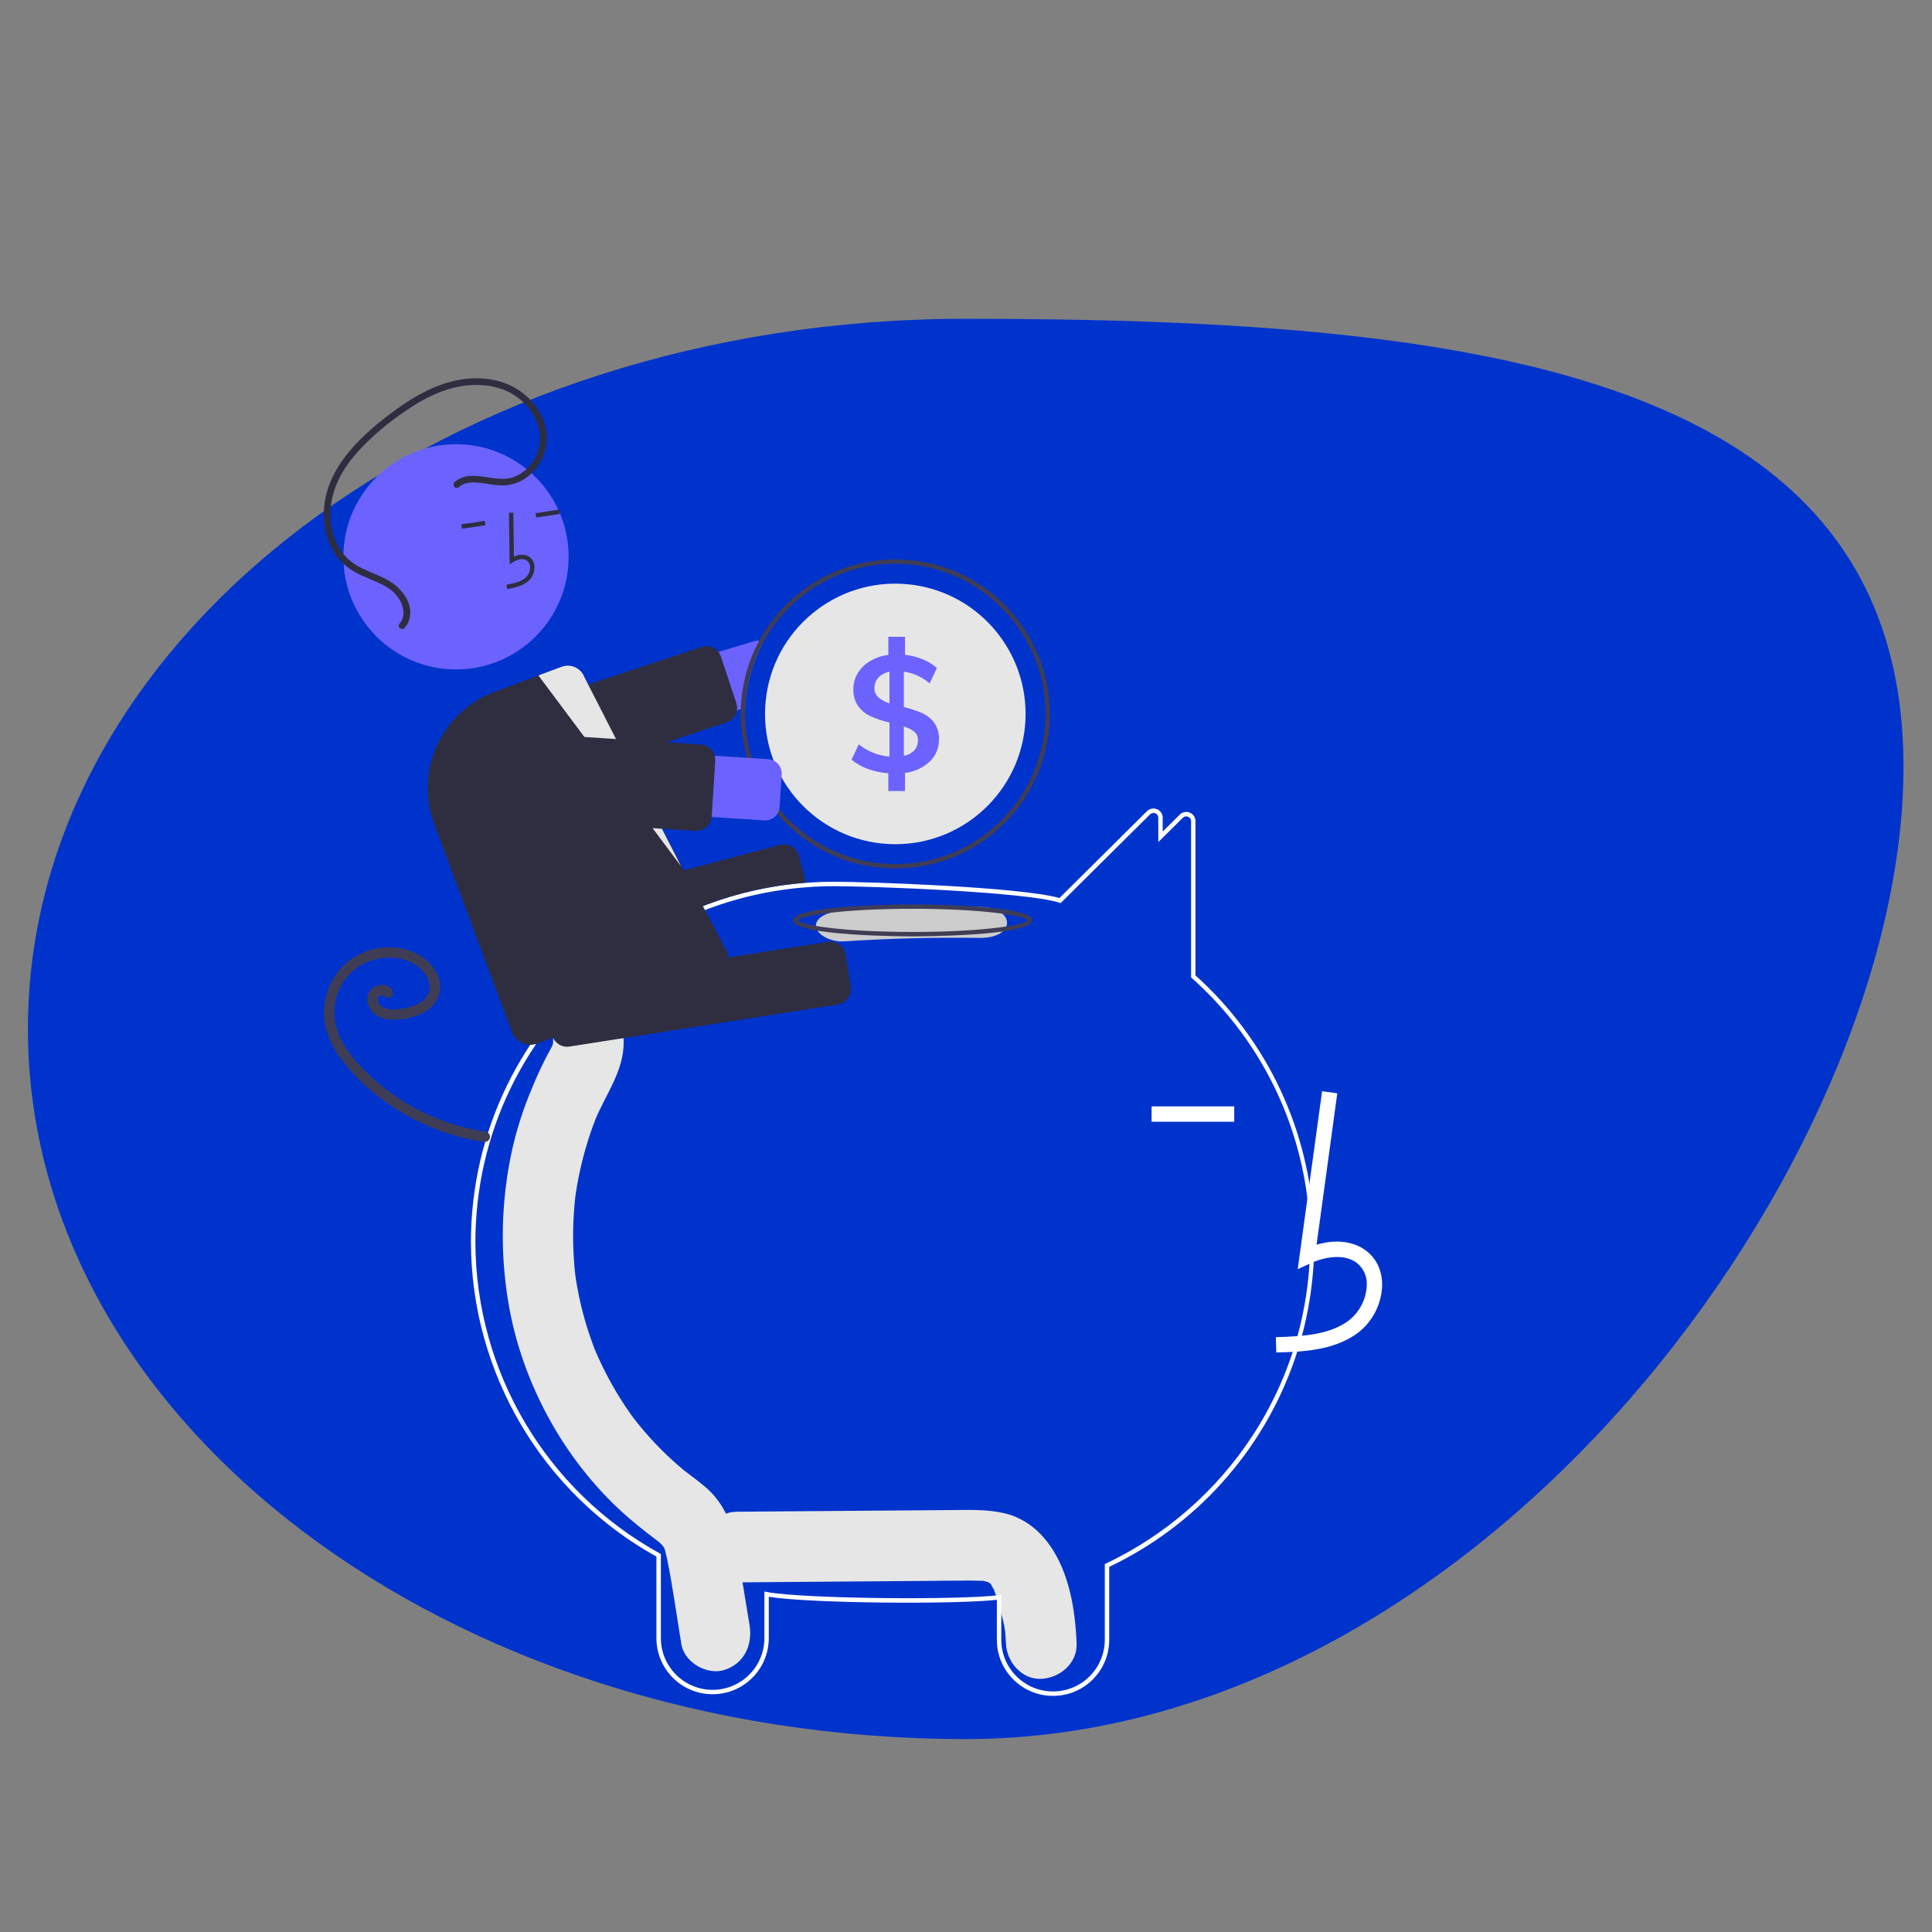 <svg id="Capa_1" xmlns="http://www.w3.org/2000/svg" xmlns:xlink="http://www.w3.org/1999/xlink" viewBox="0 0 200 200" style="enable-background:new 0 0 200 200"><rect x="0" y="0" width="200" height="200" fill="#808080" stroke="none"/><g><path style="fill:#03c" d="M197.049 79.395c0 40.601-43.464 100.634-97.079 100.634S2.891 147.115 2.891 106.514 46.355 33 99.97 33 197.049 38.794 197.049 79.395z"/><g><path style="fill:#e6e6e6" d="M108.64 159.92c-1.171-1.639-2.755-2.839-4.748-3.288-1.737-.391-3.524-.325-5.29-.311l-22.331.172c-1.912.015-3.746 1.672-3.657 3.657.088 1.969 1.607 3.673 3.657 3.657 6.541-.05 13.083-.101 19.624-.151 1.542-.012 3.085-.04 4.627-.035.346.001.691.019 1.037.023.084.001.144.0.187-.002.011.003.02.006.034.01.18.05.366.084.547.131-.064.002.118.115.209.153.013.025.039.068.084.136.062.117.246.471.254.459.277.699.505 1.417.683 2.147.425 1.611.518 1.948.58 3.459.077 1.909 1.627 3.748 3.657 3.657 1.915-.086 3.74-1.61 3.657-3.657C111.312 166.689 110.707 162.814 108.64 159.92z"/><path style="fill:#e6e6e6" d="M77.585 168.173c-.419-2.542-.831-5.085-1.258-7.625-.434-2.577-1.32-4.937-3.325-6.628-.536-.452-1.091-.874-1.649-1.294-.196-.148-.392-.296-.586-.447-.012-.009-.019-.015-.029-.023-.021-.018-.047-.04-.081-.069-.836-.707-1.643-1.446-2.413-2.232-.683-.698-1.337-1.425-1.96-2.182-.156-.189-.31-.38-.461-.572-.026-.033-.167-.215-.259-.333-.086-.119-.244-.333-.27-.37-.177-.251-.352-.504-.523-.759-1.165-1.745-2.174-3.59-3.014-5.512-.083-.191-.165-.382-.244-.575-.021-.059-.049-.134-.085-.235-.169-.466-.339-.931-.493-1.403-.329-1.001-.612-2.017-.849-3.048-.117-.509-.222-1.021-.316-1.535-.048-.264-.094-.529-.136-.795-.007-.044-.048-.331-.072-.492-.018-.163-.051-.451-.056-.495-.027-.268-.051-.536-.071-.804-.047-.603-.078-1.208-.095-1.813-.028-1.076-.009-2.152.058-3.228.038-.605.092-1.207.158-1.809.004-.037.007-.066.01-.093.004-.027.009-.057.014-.095.049-.333.101-.665.159-.996.219-1.257.505-2.502.855-3.729.166-.58.346-1.156.54-1.727.087-.253.176-.506.268-.757-.006.016.27-.689.274-.713 1.096-2.59 2.889-4.95 2.891-7.892.002-1.992-1.683-3.9-3.657-3.808-2.046.077-3.663 1.76-3.657 3.808.0.045.0.083.0.12-.018.062-.034.114-.048.16-.214.464-.476.906-.71 1.359-.642 1.24-1.191 2.52-1.712 3.819-.853 2.116-1.505 4.306-1.95 6.544-.965 4.902-1.04 9.938-.221 14.867 1.418 8.643 6.094 16.917 12.595 22.478.564.483 1.142.949 1.726 1.406.241.189.485.375.729.559.116.087.595.465.384.282.453.387.644.581.76.866.017.066.04.155.071.277.082.321.16.642.225.967.566 2.846.959 5.74 1.432 8.605.325 1.968 2.748 3.249 4.499 2.659C77.069 172.171 77.933 170.282 77.585 168.173z"/><path style="fill:#fff" d="M109.01 175.555c-3.198.008-5.799-2.574-5.815-5.772v-4.172c-4.368.489-19.325.376-23.612-.313v4.318c-.024 3.212-2.647 5.796-5.859 5.771-3.178-.024-5.748-2.594-5.772-5.771v-8.478c-11.824-6.569-19.17-19.021-19.201-32.547.0-11.39 5.162-22.016 14.163-29.152 5.852-4.656 12.962-7.455 20.417-8.04 1.012-.079 2.03-.12 3.026-.12 3.509.0 19.342.542 23.315 1.685l9.058-8.988c.272-.274.683-.356 1.04-.207.36.143.594.492.591.879v1.429l1.764-1.747c.272-.274.683-.356 1.039-.208.36.143.595.492.591.88v15.97c15.261 13.758 16.479 37.282 2.721 52.543-3.275 3.633-7.235 6.585-11.652 8.686v7.582C114.81 172.982 112.208 175.564 109.01 175.555zM103.652 165.093v4.69c.024 2.959 2.442 5.338 5.402 5.314 2.925-.024 5.29-2.389 5.314-5.314v-7.871l.131-.062c6.201-2.942 11.465-7.546 15.208-13.299 9.855-15.17 7.166-35.262-6.331-47.307l-.076-.068V85.003c.003-.201-.119-.383-.307-.456-.186-.08-.403-.037-.544.108l-2.543 2.519v-2.525c.003-.201-.119-.383-.307-.456-.187-.08-.403-.036-.545.109l-9.252 9.181-.131-.041c-3.693-1.156-19.775-1.704-23.311-1.704-.984.0-1.99.04-2.99.118-7.365.577-14.388 3.343-20.169 7.942-8.891 7.049-13.989 17.544-13.989 28.793.031 13.408 7.338 25.743 19.083 32.213l.118.065v8.748c.025 2.959 2.443 5.338 5.403 5.313 2.924-.024 5.289-2.389 5.313-5.313v-4.865l.271.051c3.853.725 20.077.839 23.997.325L103.652 165.093z"/><path style="fill:#6c63ff" d="M78.022 66.388l-25.313 7.607c-1.678.507-2.627 2.277-2.121 3.955.506 1.675 2.271 2.624 3.947 2.123l22.152-6.659.464-.139c.094-2.391.743-4.728 1.895-6.825-.145-.065-.299-.105-.457-.119C78.398 66.312 78.205 66.332 78.022 66.388z"/><path style="fill:#2f2e41" d="M54.097 81.695c-.689-.002-1.3-.444-1.517-1.097l-1.583-4.776c-.278-.839.177-1.744 1.015-2.022v0l20.602-6.828c.839-.278 1.744.177 2.022 1.015v0l1.583 4.776c.274.817-.151 1.703-.958 2.002-.019.007-.038.014-.058.02l-20.602 6.827C54.439 81.667 54.269 81.695 54.097 81.695z"/><path style="fill:#3f3d56" d="M92.681 57.905c-8.644.003-15.725 6.869-15.994 15.509-.005.162-.007.327-.007.491.0 8.837 7.164 16.001 16.001 16.001s16.001-7.164 16.001-16.001S101.517 57.905 92.681 57.905v0 0zM92.681 89.449C84.1 89.44 77.146 82.487 77.137 73.906c0-.213.005-.423.014-.631.349-8.577 7.584-15.247 16.162-14.899 8.577.349 15.247 7.584 14.899 16.162C107.872 82.87 101.019 89.45 92.681 89.449v0z"/><path style="fill:#e6e6e6" d="M106.167 73.906c0 7.448-6.038 13.486-13.486 13.486s-13.486-6.038-13.486-13.486c0-.427.021-.848.059-1.264.698-7.415 7.276-12.861 14.691-12.163C100.872 61.131 106.167 66.947 106.167 73.906z"/><path style="fill:#6c63ff" d="M96.697 74.802c-.327-.43-.757-.77-1.25-.99-.609-.256-1.237-.463-1.879-.617v-3.671c.987.149 1.913.571 2.672 1.218l.745-1.589c-.429-.382-.921-.686-1.454-.898-.591-.239-1.211-.398-1.845-.473v-1.861H91.96V67.8c-.666.075-1.309.291-1.886.633-.521.308-.959.738-1.278 1.253-.304.502-.462 1.079-.455 1.666-.03.636.155 1.264.523 1.783.34.449.788.805 1.303 1.033.618.264 1.257.476 1.911.633v3.518c-1.165-.088-2.274-.531-3.18-1.269l-.745 1.591c.506.418 1.082.745 1.701.965.678.243 1.387.39 2.105.439v1.845h1.726v-1.879c.959-.105 1.857-.517 2.562-1.175.628-.602.974-1.439.956-2.309C97.233 75.912 97.054 75.304 96.697 74.802zM92.079 72.806c-.42-.127-.811-.337-1.15-.617-.272-.242-.421-.592-.407-.955-.012-.407.137-.803.416-1.099.309-.312.708-.519 1.141-.592V72.806zM94.651 77.671c-.292.299-.671.497-1.084.565V75.21c.394.106.763.29 1.084.542.246.211.384.522.373.846C95.039 76.989 94.906 77.372 94.651 77.671v0z"/><path style="fill:#2f2e41" d="M54.832 101.053c-.727-.001-1.362-.49-1.549-1.192l-.862-3.262c-.225-.854.284-1.728 1.137-1.955l27.187-7.184c.854-.223 1.728.286 1.955 1.14l.73 2.763-.137.011c-6.973.542-13.644 3.07-19.225 7.285l-.04.019L55.238 101C55.105 101.035 54.969 101.053 54.832 101.053z"/><path style="fill:#3f3d56" d="M50.329 117.165c-3.189-.471-6.239-1.624-8.943-3.381-1.339-.87-2.579-1.884-3.697-3.024-1.104-1.126-2.159-2.405-2.706-3.904-.526-1.387-.499-2.923.076-4.29.567-1.359 1.649-2.438 3.01-3 1.369-.546 3.023-.604 4.356-.006.635.278 1.184.721 1.592 1.281.189.259.33.55.414.859.078.28.085.576.021.859-.158.573-.556 1.05-1.091 1.308-.582.299-1.213.491-1.863.568-.654.089-1.593.17-2.118-.355-.108-.104-.193-.229-.25-.368-.04-.106-.053-.221-.039-.333-.008.05.032-.108.029-.102-.008.023-.044.08.007-.007.016-.029.034-.056.053-.083-.017.022-.056.06.013-.004.056-.062.129-.106.209-.129.032-.009.064-.017.095-.025.081-.022-.08.001.002-.001.032-.001.064.0.096-.002.081-.004-.08-.022-.002-.003.03.008.06.015.09.024.064.02-.046-.047-.002.003.051.059-.054-.058.004.0.029.028.056.059.082.09.21.207.548.207.758.0.203-.212.203-.546.0-.758-.528-.655-1.572-.493-2.106.06-.682.706-.412 1.825.251 2.441.751.697 1.814.746 2.779.629.816-.078 1.611-.303 2.347-.663.731-.359 1.304-.977 1.606-1.735.276-.817.188-1.713-.241-2.462-.852-1.603-2.618-2.424-4.362-2.567-1.814-.142-3.61.447-4.987 1.637-1.314 1.183-2.123 2.826-2.26 4.589-.152 1.828.557 3.603 1.591 5.078 1.082 1.499 2.374 2.834 3.835 3.967 2.857 2.281 6.209 3.862 9.786 4.615.426.088.853.163 1.283.226.284.069.573-.095.659-.374C50.78 117.539 50.613 117.245 50.329 117.165v0z"/><path style="fill:#ccc" d="M101.391 93.878c-4.673-.066-9.331.053-13.974.356-1.587.104-2.96.665-2.96 1.607.0.788 1.362 1.712 2.96 1.607 4.641-.303 9.299-.422 13.974-.356C105.202 97.146 105.2 93.932 101.391 93.878z"/><path style="fill:#3f3d56" d="M94.484 96.933c-.505.0-12.367-.019-12.367-1.657s11.863-1.657 12.367-1.657c.505.0 12.367.019 12.367 1.657C106.852 96.915 94.989 96.933 94.484 96.933zM82.581 95.276c.325.497 4.685 1.2 11.904 1.2s11.579-.703 11.904-1.2c-.325-.497-4.685-1.2-11.904-1.2C87.266 94.076 82.905 94.779 82.581 95.276v0z"/><path style="fill:#fff" d="M132.121 140.009c2.626-.073 5.894-.164 8.412-2.003 1.518-1.154 2.448-2.92 2.542-4.824.051-1.453-.473-2.72-1.478-3.569-1.315-1.111-3.235-1.372-5.305-.764l2.144-15.669-1.574-.216-2.521 18.421 1.314-.603c1.524-.699 3.616-1.055 4.915.044.647.582.986 1.433.916 2.3-.078 1.417-.768 2.73-1.892 3.597-1.959 1.431-4.564 1.616-7.519 1.698L132.121 140.009z"/><path style="fill:#fff" d="M119.213 114.532h8.556v1.589H119.213z"/><path style="fill:#2f2e41" d="M58.704 108.36c-.787-.003-1.455-.576-1.578-1.353l-.522-3.333c-.136-.873.461-1.691 1.333-1.829l27.78-4.353c.873-.136 1.691.461 1.828 1.333l.522 3.333c.136.873-.46 1.691-1.333 1.829l-27.78 4.353C58.871 108.353 58.788 108.36 58.704 108.36z"/><circle style="fill:#6c63ff" cx="47.207" cy="57.642" r="11.658"/><path style="fill:#2f2e41" d="M53.808 60.658c.373-.13.713-.339.998-.612.382-.394.571-.936.515-1.482-.032-.39-.245-.742-.574-.952-.422-.259-.979-.25-1.542.011l-.065-4.551-.457.007.076 5.35.348-.228c.404-.264.983-.456 1.4-.199.209.138.342.365.36.615.039.406-.101.81-.383 1.105-.496.492-1.229.656-2.066.807l.081.45C52.944 60.911 53.382 60.804 53.808 60.658z"/><path transform="matrix(0.989 -0.15 0.15 0.989 -7.321 9.082)" style="fill:#2f2e41" d="M55.43 52.937h2.462v.457H55.43z"/><path transform="matrix(0.989 -0.15 0.15 0.989 -7.581 7.944)" style="fill:#2f2e41" d="M47.746 54.099h2.462v.457H47.746z"/><path style="fill:#2f2e41" d="M54.911 108.156c-.858-.002-1.626-.535-1.928-1.338l-8.038-21.525c-2.046-5.497.744-11.612 6.237-13.67l6.535-2.44c.51-.192 1.076-.172 1.572.055.495.221.88.632 1.069 1.14L75.247 98.49c.405 1.062-.128 2.251-1.189 2.656-.004.002-.008.003-.012.005l-18.416 6.877C55.4 108.111 55.157 108.156 54.911 108.156z"/><path style="fill:#e6e6e6" d="M55.735 69.923l14.773 19.755L60.511 70.13c-.347-.959-1.406-1.455-2.365-1.108.0.0.0.0-.001.0L55.735 69.923z"/><path style="fill:#6c63ff" d="M79.126 84.926l-26.377-1.699c-1.749-.112-3.075-1.62-2.963-3.369s1.62-3.075 3.369-2.963c.001.0.002.0.003.0l26.377 1.699c.819.053 1.44.759 1.387 1.578v0l-.217 3.367C80.651 84.357 79.945 84.978 79.126 84.926v0z"/><path style="fill:#2f2e41" d="M72.077 86.015c-.035.0-.07-.001-.105-.003v0l-21.659-1.395c-.882-.057-1.551-.817-1.494-1.699v0l.37-5.751c.057-.882.818-1.551 1.7-1.494v0l21.659 1.395c.881.058 1.55.818 1.494 1.7l-.37 5.751c-.042.629-.448 1.176-1.039 1.397C72.455 85.981 72.267 86.015 72.077 86.015z"/><path style="fill:#2f2e41" d="M47.074 49.89c1.534-1.319 3.64-.139 5.398-.346 1.683-.198 3.011-1.707 3.351-3.31.396-1.871-.575-3.745-2.006-4.911-1.567-1.277-3.646-1.644-5.616-1.408-2.258.271-4.323 1.323-6.176 2.596-1.788 1.191-3.433 2.584-4.901 4.153-1.315 1.452-2.428 3.182-2.784 5.136-.323 1.775-.076 3.743.973 5.247.557.771 1.302 1.385 2.166 1.784.9.442 1.86.758 2.732 1.258 1.318.756 2.6 2.322 2.187 3.952-.089.356-.263.685-.509.958-.295.327-.827-.105-.531-.434.52-.577.499-1.346.222-2.034-.329-.776-.912-1.417-1.653-1.818-.913-.522-1.92-.844-2.856-1.319-.895-.434-1.673-1.078-2.266-1.878-1.12-1.556-1.455-3.581-1.201-5.454.275-2.027 1.316-3.869 2.622-5.413 1.421-1.68 3.166-3.102 4.949-4.379 1.913-1.371 4.027-2.53 6.366-2.949 2.028-.363 4.225-.14 5.998.965 1.655 1.031 2.924 2.806 3.05 4.788.092 1.837-.815 3.58-2.372 4.558-.785.47-1.697.681-2.608.604-.974-.062-1.949-.361-2.93-.278-.444.027-.866.198-1.204.487C47.141 50.734 46.741 50.175 47.074 49.89v0z"/></g></g></svg>